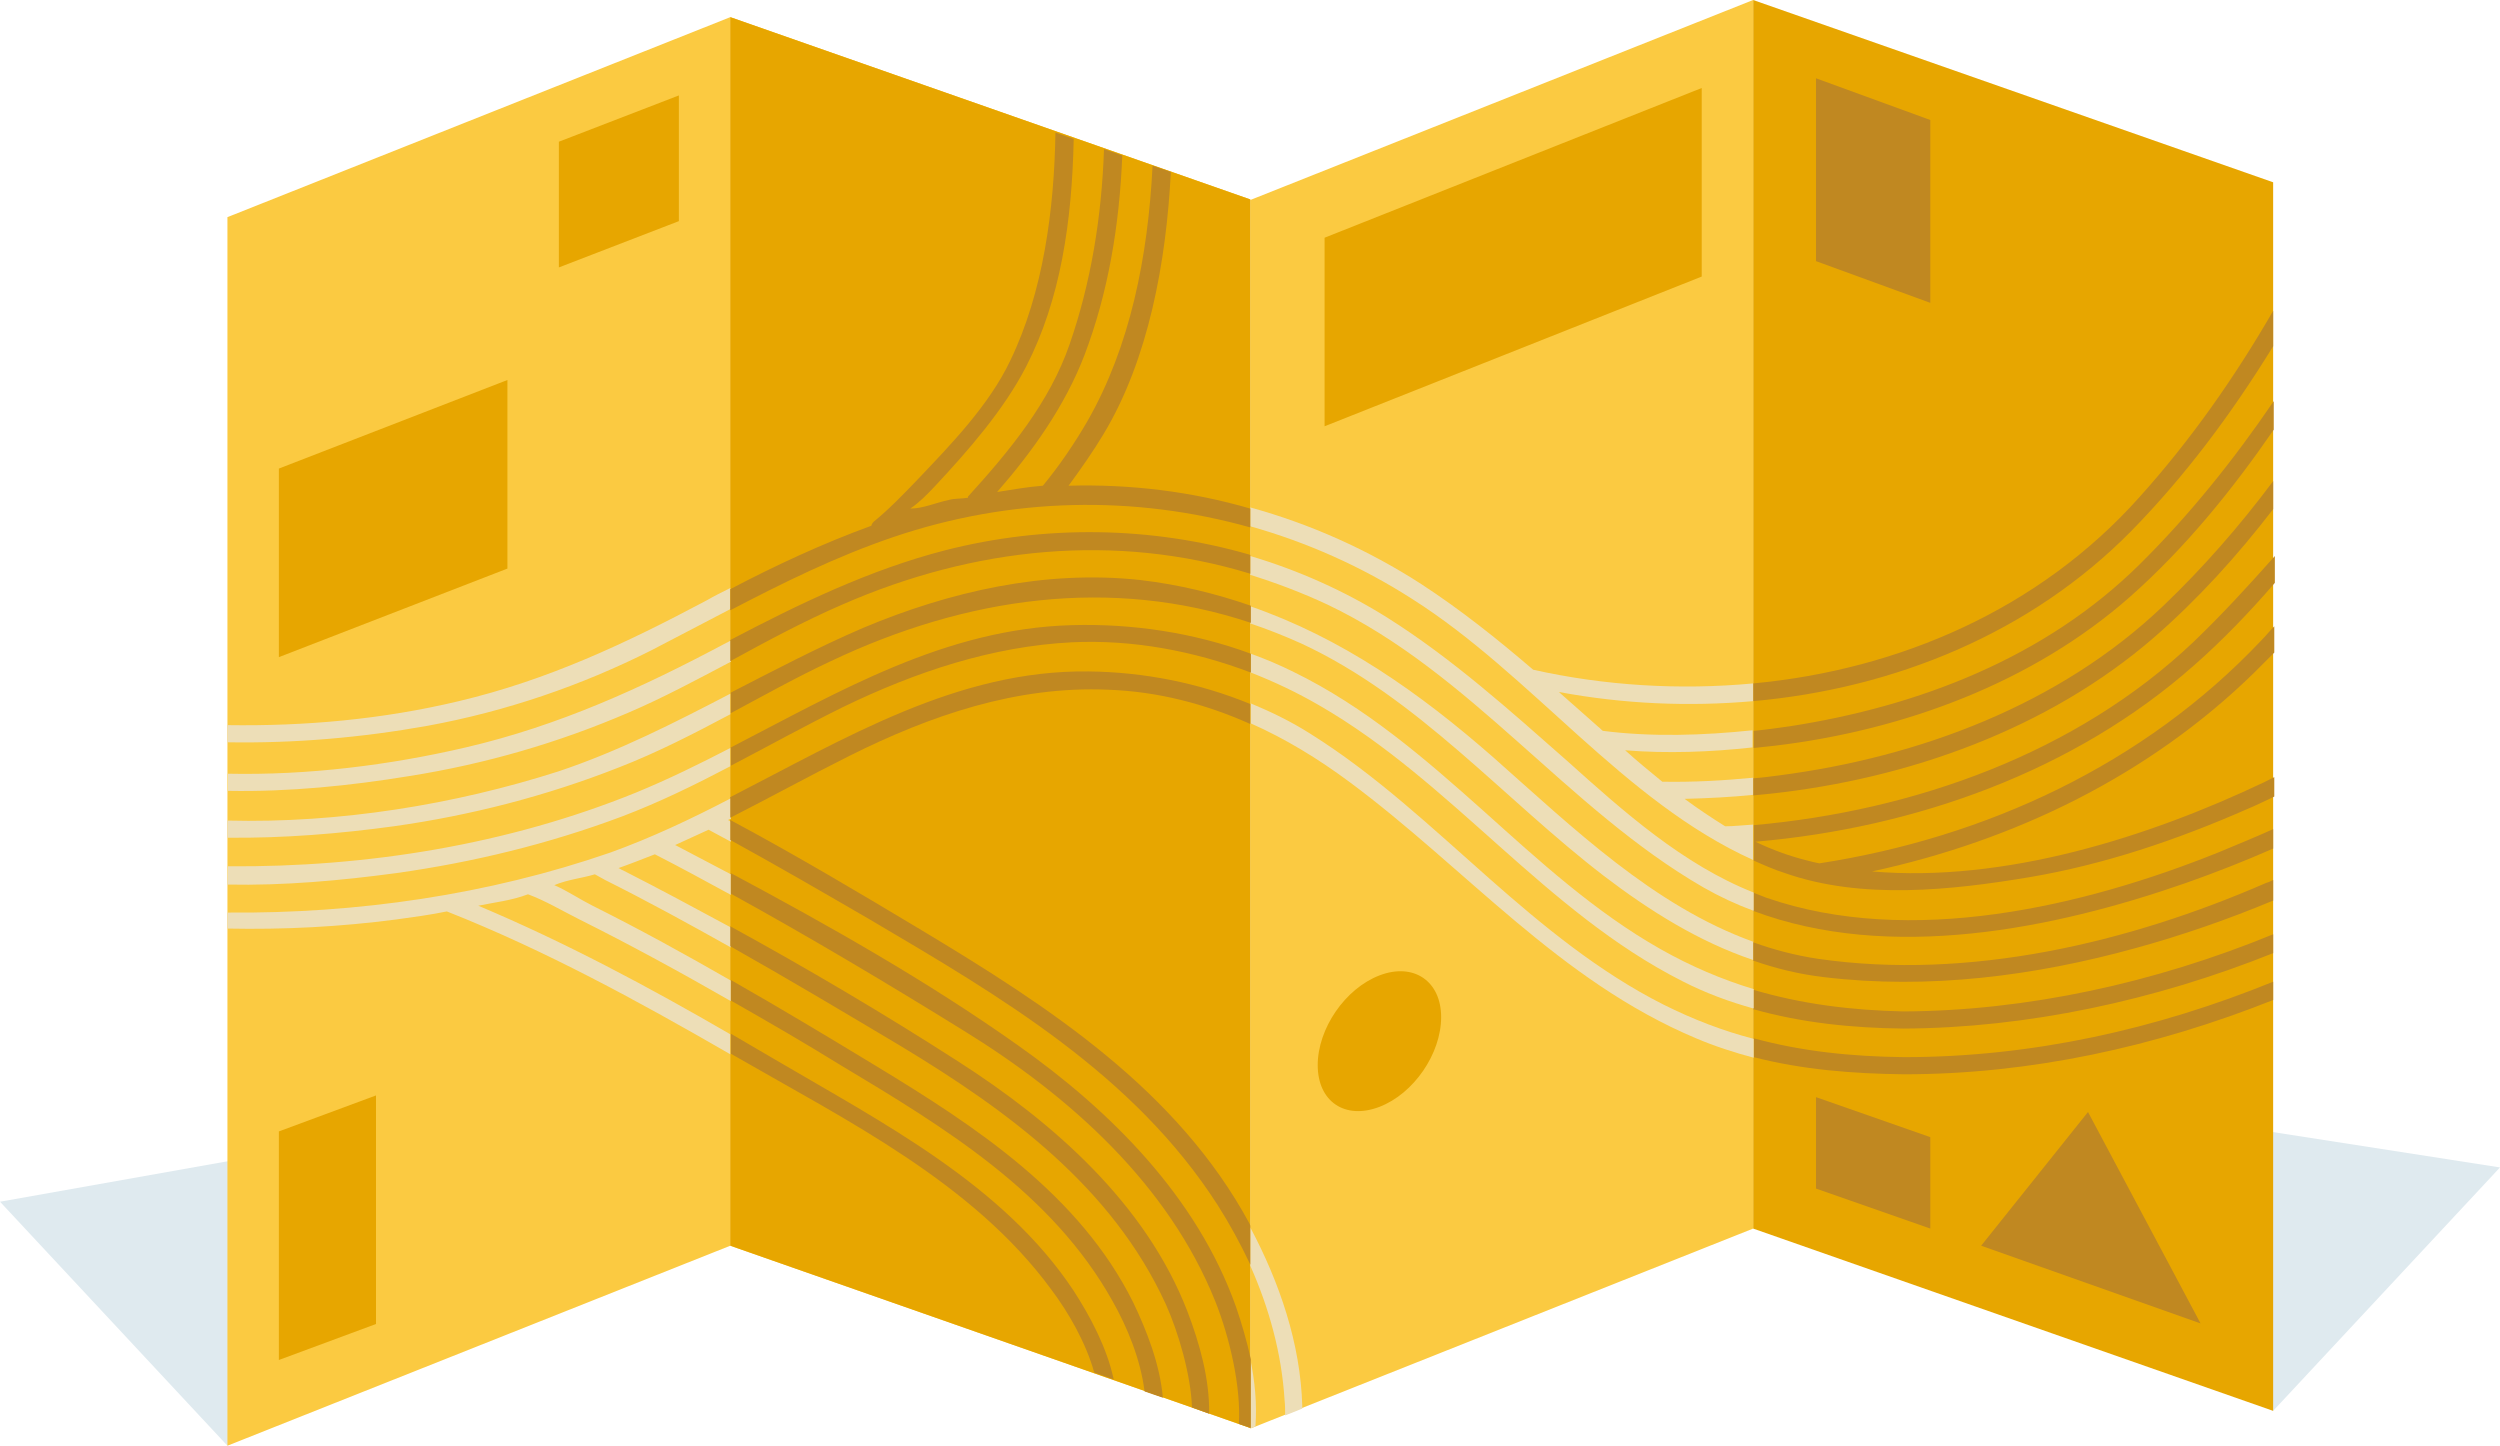 <?xml version="1.0" encoding="utf-8"?>
<!-- Generator: Adobe Illustrator 17.1.0, SVG Export Plug-In . SVG Version: 6.00 Build 0)  -->
<!DOCTYPE svg PUBLIC "-//W3C//DTD SVG 1.1//EN" "http://www.w3.org/Graphics/SVG/1.1/DTD/svg11.dtd">
<svg version="1.1" xmlns="http://www.w3.org/2000/svg" xmlns:xlink="http://www.w3.org/1999/xlink" x="0px" y="0px"
	 viewBox="0 0 437.5 253" enable-background="new 0 0 437.5 253" xml:space="preserve">
<g id="Layer_1">
</g>
<g id="Layer_2">
	<g>
		<polygon fill="#DFEAEF" points="39.8,253 0,210.3 90,194.3 		"/>
		<polygon fill="#DFEAEF" points="397.8,246.9 437.5,204.3 354,191.3 		"/>
		<polygon fill="#FBCA41" points="218.8,249.9 127.8,218 127.8,3 218.8,34.9 		"/>
		<polygon fill="#E7A600" points="397.8,246.9 306.8,215 306.8,0 397.8,31.9 		"/>
		<polygon fill="#C08821" points="317.8,45.7 337.8,53 337.8,21 317.8,13.7 		"/>
		<polygon fill="#C08821" points="337.8,215 317.8,208 317.8,192 337.8,199 		"/>
		<polygon fill="#C08821" points="385.1,231.6 346.7,218 365.4,194.6 		"/>
		<polygon fill="#FBCA41" points="306.8,215 218.8,250 218.8,35 306.8,0 		"/>
		<polygon fill="#E7A600" points="297.8,48.4 231.8,74.6 231.8,41.6 297.8,15.4 		"/>
		<path fill="#E7A600" d="M252.2,178c0,6.4-4.8,13.4-10.8,15.7c-6,2.3-10.8-0.9-10.8-7.3c0-6.4,4.8-13.4,10.8-15.7
			C247.4,168.4,252.2,171.7,252.2,178z"/>
		<polygon fill="#FBCA41" points="127.8,218 39.8,253 39.8,38 127.8,3 		"/>
		<polygon fill="#E7A600" points="88.8,99.5 48.8,115 48.8,82 88.8,66.5 		"/>
		<polygon fill="#E7A600" points="97.8,46.8 118.8,38.7 118.8,16.7 97.8,24.8 		"/>
		<polygon fill="#E7A600" points="65.8,231.7 48.8,238 48.8,198 65.8,191.7 		"/>
		<g>
			<path fill="#C08821" d="M318.2,167.8c-4-0.6-7.8-1.6-11.4-2.9v3.2c4,1.4,8.1,2.4,12.4,2.9c18.3,2.2,36.9-0.2,54.6-5.1
				c8-2.2,16.1-5,24-8.3V154c-0.4,0.2-0.8,0.4-1.2,0.5C372.5,165,344.6,171.6,318.2,167.8z M309.1,157.1c-0.8-0.3-1.5-0.6-2.3-0.9
				v3.2c23.9,9,52.6,3.2,75.8-4.9c5.1-1.8,10.2-3.8,15.2-6v-3.4c-3.1,1.4-6.3,2.7-9.4,4C364.6,158.7,334.2,165.8,309.1,157.1z
				 M374.4,87c-17.5,19.6-42,30.2-67.6,32.6v3.1c24.7-2.2,48.6-11.9,66.2-29.8c9.5-9.7,17.6-20.6,24.8-32.3v-6.2
				C391.1,66,383.4,77,374.4,87z M333.2,185C333.2,185,333.1,185,333.2,185c-9.1-0.1-17.9-1-26.3-3.3v3.3c8.5,2.2,17.4,2.9,26.3,3
				c0,0,0,0,0,0c0,0,0,0,0,0c22.1,0,44-4.8,64.6-13v-3.2C377.4,180.1,355.6,185,333.2,185C333.2,185,333.2,185,333.2,185z
				 M306.8,173.2v3.4c8.5,2.4,17.3,3.3,26.3,3.4c21.6-0.1,44-4.9,64.7-13.2v-3.3c-20.7,8.5-43.1,13.4-64.7,13.5
				C323.9,176.8,315.2,175.7,306.8,173.2z M383.9,112.3c-20.5,19.5-48.9,29.6-77,32.1v6.2c1.8,0.8,3.6,1.6,5.5,2.2
				c13.4,4.7,29.1,3,42.8,0.7c13-2.2,25.7-6.5,37.8-11.8c1.7-0.7,3.3-1.5,5-2.3V136c-0.6,0.3-1.2,0.6-1.8,0.9
				c-20.2,9.6-45.4,17.6-68.6,15.6c25-5.4,48.5-16.8,66.9-34.8c1.2-1.2,2.3-2.3,3.5-3.5v-4.6c-0.8,0.8-1.5,1.7-2.3,2.5
				c-20.5,21.7-48.2,34.5-77.4,39c0.7,0.2,1.5,0.3,2.2,0.4c-1.4-0.3-2.8-0.5-4.2-0.9c-3.2-0.8-6.2-1.9-9.1-3.3
				c27.9-2.4,55.8-12.3,76.8-30.9c5-4.4,9.7-9.3,14.1-14.4v-4.7C393.4,102.6,388.8,107.6,383.9,112.3z M378.6,106
				c-18.1,17.3-42.7,26.5-67.3,29.7c-1.5,0.2-3,0.4-4.5,0.5v3c1-0.1,2-0.2,3-0.3c24.1-2.6,48.6-11.3,67.1-27.3
				c7.7-6.7,14.6-14.3,20.9-22.5v-4.9C391.9,92.1,385.5,99.4,378.6,106z M313.2,127.1c-2.1,0.3-4.2,0.6-6.3,0.8v3
				c1.2-0.1,2.5-0.3,3.7-0.4c22.5-2.7,45.1-11,62.2-26.1c9.6-8.5,17.8-18.6,25.1-29.2v-5c-7,10.3-14.8,20-23.5,28.6
				C357.9,115.1,335.8,123.6,313.2,127.1z"/>
		</g>
		<polygon fill="#E7A600" points="218.8,249.9 127.8,218 127.8,3 218.8,34.9 		"/>
		<g>
			<path fill="#EDDEB7" d="M39.8,143.6v3c9.8,0.1,19.6-0.7,29.1-2c13.5-1.9,26.7-5.3,39.4-10.3c6.7-2.6,13.1-5.9,19.5-9.3v-3.6
				c-9.8,5.1-19.6,10.1-30.1,13.6C79.6,140.8,59.3,144.1,39.8,143.6z M39.8,159.7v2.8c9.9,0.2,19.7-0.3,29.6-1.6
				c2.9-0.4,5.9-0.8,8.8-1.4c17.2,6.8,33.5,15.7,49.6,25V181c-14.3-8.3-28.9-16.1-44.1-22.5c2.9-0.6,5.8-0.9,8.7-2
				c3,1.1,6,2.9,9,4.4c9,4.5,17.8,9.3,26.5,14.3v-3.6c-8-4.6-16-9-24.2-13.1c-2.2-1.1-4.4-2.6-6.7-3.6c0,0,0,0,0,0
				c2.4-1,4.8-1.2,7.1-1.9c0.6,0.3,1.2,0.7,1.8,1c7.4,3.7,14.7,7.7,22,11.8v-3.5c-6.3-3.4-12.6-6.8-18.9-10
				c-0.3-0.1-0.5-0.3-0.8-0.4c-0.2,0.1-0.4,0.1-0.5,0.2c2.3-0.8,4.6-1.7,6.9-2.6c4.5,2.3,8.9,4.7,13.3,7.1v-3.6
				c-3.2-1.7-6.5-3.4-9.7-5.1c0,0,0,0-0.1,0c2-0.9,3.9-1.8,5.9-2.7c1.3,0.7,2.6,1.4,3.9,2.1v-3.5c-0.2-0.1-0.3-0.2-0.5-0.3
				c0.2-0.1,0.3-0.2,0.5-0.2v-3.6c-6.9,3.6-13.9,6.9-21.1,9.5C85.4,156.6,62.5,159.9,39.8,159.7z M123.6,105.1
				c-14.1,7.5-27.7,13.9-43.3,17.6c-13.4,3.2-26.9,4.4-40.5,4.2v3c11.7,0.2,23.4-0.8,35.1-2.9c13.6-2.5,26.8-7,39.1-13.2
				c4.6-2.4,9.2-4.8,13.8-7.2v-3.7C126.4,103.6,125,104.3,123.6,105.1z M81.5,130.8c-13.3,3.1-27.6,4.9-41.6,4.6v3
				c10.7,0.2,21.4-0.9,31.8-2.6c13.2-2.1,26-5.8,38.3-11.1c6.1-2.6,12-5.8,17.9-8.9v-3.7c-0.3,0.1-0.5,0.3-0.8,0.4
				C112.3,120.4,97.8,127,81.5,130.8z M39.9,151.6C39.9,151.6,39.9,151.6,39.9,151.6l-0.1,3.2c9.9,0.2,19.8-0.7,29.5-2
				c13.5-1.9,26.7-5.1,39.5-9.9c6.6-2.5,12.9-5.6,19-8.8v-3.2c-5.4,2.8-10.9,5.5-16.5,7.8C88.9,147.8,64.2,151.8,39.9,151.6z"/>
		</g>
		<g>
			<path fill="#EDDEB7" d="M218.8,250l0.9-0.4c0.3-3.9-0.1-7.9-0.9-11.8V250z M218.8,106.1v3c3,1,6,2.2,8.9,3.5
				c20.5,9.5,35.4,27.2,53,40.7c8,6.1,16.6,11.5,26.1,14.7v-3.2c-17.5-6.3-31.6-20-45.4-32.2C248.3,121.1,234.7,111.6,218.8,106.1z
				 M306.8,122.7v-3.1c-12.9,1.2-26,0.4-38.5-2.4c-6.3-5.4-12.7-10.5-19.6-15c-9.3-6-19.4-10.5-29.9-13.4v3.3
				c9.9,2.8,19.4,7,28.3,12.7c21,13.3,36.9,35.4,59.7,45.7v-6.2c-1.6,0.1-3.3,0.3-4.9,0.3c-2.4-1.5-4.8-3.1-7.1-4.8
				c4-0.1,8.1-0.3,12-0.7v-3c-5.2,0.5-10.5,0.8-15.9,0.7c-2.2-1.8-4.4-3.6-6.5-5.5c7.4,0.6,15,0.3,22.3-0.5v-3
				c-8.6,0.9-17.6,1.2-26.2,0.1c-0.3-0.2-0.5-0.5-0.8-0.7c-2.3-2-4.6-4.1-6.9-6.1C284.1,123.2,295.5,123.7,306.8,122.7z
				 M218.8,221.5c3.3,7.4,5.5,15.4,6,23.5c0.1,0.9,0.1,1.8,0.1,2.7l3-1.2c0-0.1,0-0.3,0-0.4c-0.3-11-4-21.7-9.1-31.3V221.5z
				 M260.7,153.8c-10.1-8.9-19.9-18.2-31.4-25.4c-3.3-2.1-6.8-3.8-10.4-5.3v3.5c6.1,2.7,11.8,6.2,17.2,10.2
				c20.5,15.2,36.7,34.8,60.7,44.9c3.3,1.4,6.7,2.5,10.1,3.4v-3.3c-5.4-1.4-10.6-3.4-15.8-6C279.8,170.1,270,162,260.7,153.8z
				 M242.8,108.1c-7.5-4.7-15.6-8.3-24-10.8v3.3c4.5,1.4,9,3.1,13.5,5.2c25.2,12,41.9,35.7,65.8,49.5c2.8,1.6,5.8,3,8.8,4.1v-3.2
				c-12.4-4.9-22.8-14.2-32.6-23C264.2,124.3,254.2,115.3,242.8,108.1z M259.6,141.9c-10.3-9.2-20.7-18.2-33.2-24.3
				c-2.4-1.2-5-2.3-7.5-3.2v3.3c4.1,1.6,8.1,3.5,11.9,5.7c23.3,13.4,39.5,36.1,63.6,48.3c4.1,2.1,8.2,3.6,12.5,4.8v-3.4
				c-5.6-1.7-11-4-16.3-7C279.1,159.6,269.3,150.6,259.6,141.9z"/>
		</g>
		<g>
			<g>
				<path fill="#C08821" d="M135.6,185.4c-2.6-1.5-5.1-3-7.7-4.5v3.5c0.2,0.1,0.5,0.3,0.7,0.4c19.6,11.3,41.7,22.2,55.4,40.9
					c3,4,6,9.2,7.5,14.5l3.4,1.2c-1.2-5.6-4.1-11-7-15.5C175.6,207.3,154.3,196.4,135.6,185.4z M178.1,182.9
					c-15.8-11.2-33-20.9-50.2-30.1v3.6c13.8,7.6,27.4,15.7,40.8,24c18.5,11.4,35.8,26.9,44,47.4c2.5,6.3,4.5,14.9,4.1,21.4l2.1,0.7
					v-12c-0.7-3.2-1.6-6.3-2.6-9.2C209.5,209.5,194.4,194.4,178.1,182.9z M167.6,185.7c-12.9-8.3-26.3-16.2-39.8-23.6v3.5
					c10.1,5.7,20,11.6,29.9,17.5c18.7,11.3,36.9,24.6,46.3,45.1c2.3,5.1,4.4,12.5,4.6,18.1l3,1.1c0.1-6.1-1.7-12.4-3.8-17.9
					C200.5,210.6,184.3,196.4,167.6,185.7z M153.4,186.6c-8.4-5.1-16.9-10.2-25.5-15.1v3.6c6.5,3.7,12.9,7.4,19.2,11.3
					c18.2,10.9,37,22.3,47.6,41.3c2.6,4.6,4.9,10.2,5.6,15.8l3.2,1.1c-0.5-5.8-2.8-11.7-5.2-16.7C188.9,209,170.7,197.1,153.4,186.6
					z M187,85c2.2-3,4.3-6,6.1-9c7.9-13.1,11-30.2,11.8-45.9l-3.2-1.1c-0.8,15.9-3.9,31.6-11.4,44.7c-2.2,3.8-4.9,7.8-7.8,11.3
					c-2.7,0.2-5.4,0.7-8,1.1c6.2-7.1,11.9-15.1,15.3-24c4.1-10.8,6.1-22.5,6.6-34.9l-3.2-1.1c-0.4,11.9-2.3,23.4-6,34.1
					c-3.5,10.2-10.6,18.8-17.8,26.7c0,0,0,0.2,0,0.2c-1.1,0.2-2.3,0.1-3.4,0.4c-2.3,0.5-4.5,1.5-6.7,1.5c1.5-1,2.9-2.4,4.3-3.9
					c5.8-6.2,12.1-13.4,16-21c6-11.7,8-25.3,8.3-39.8l-3.2-1.1c-0.2,13.3-2.1,27.9-7.9,39.9c-3.7,7.8-10.4,14.7-16.3,20.9
					c-2.4,2.5-4.9,5.1-7.6,7.3c-0.2,0.2-0.4,0.5-0.4,0.7c0,0,0,0,0,0c-8.5,3.1-16.7,6.9-24.7,11.1v3.7c9.2-4.8,18.5-9.4,28.5-12.8
					c20.6-7,42.2-7.4,62.5-1.7v-3.3C208.5,86,197.8,84.7,187,85z M165.4,96.3c-13.2,3.4-25.6,9.4-37.6,15.7v3.7
					c6.4-3.5,12.9-7,19.6-9.9c23.1-10.1,47.8-12.6,71.4-5.4v-3.3C201.6,92.1,183,91.8,165.4,96.3z M161.3,162.8
					c-11-6.6-22.1-13.2-33.5-19.3v3.5c8.2,4.5,16.3,9.2,24.4,13.9c22.9,13.5,46.2,27.1,60.9,50c2.1,3.3,4,6.8,5.7,10.4v-6.8
					c0-0.1-0.1-0.2-0.1-0.3C206.1,190.8,183.6,176.2,161.3,162.8z M151,109.9c-7.9,3.4-15.5,7.4-23.1,11.3v3.6
					c5.8-3.1,11.5-6.3,17.5-9.1c23.6-11.2,49-14.9,73.5-6.7v-3c-6.1-2.1-12.5-3.7-19.4-4.5C182.9,99.7,166.2,103.5,151,109.9z
					 M127.8,139.5v3.6c6.9-3.5,13.8-7.3,20.8-10.8c14.2-7.1,29.3-12.3,45.3-11.6c8.7,0.3,17.1,2.5,24.9,6v-3.5
					c-9-3.7-18.7-5.6-28.3-5.7C167.6,117.2,147.9,129.2,127.8,139.5z M187.6,109.4c-22.2,0.6-40.7,11.6-59.7,21.4v3.2
					c6.5-3.4,13-7,19.7-10.3c12.6-6.1,26-10.6,40-11.3c10.6-0.5,21.3,1.5,31.3,5.3v-3.3C208.9,110.7,198.1,109.1,187.6,109.4z"/>
			</g>
		</g>
	</g>
	<g>
		<rect x="-556.6" y="443.5" fill="#FBD059" width="387.2" height="876.3"/>
		<rect x="-169.4" y="443.5" fill="#E7A702" width="391.3" height="876.3"/>
		<rect x="221.9" y="443.5" fill="#FBD059" width="387.2" height="876.3"/>
		<rect x="609.2" y="443.5" fill="#E7A702" width="391.3" height="876.3"/>
		<rect x="-511.7" y="622.9" fill="#E7A702" width="171.2" height="134.5"/>
		<rect x="270.9" y="484.3" fill="#E7A702" width="289.4" height="134.5"/>
		<rect x="-299.8" y="484.3" fill="#E7A702" width="89.7" height="89.7"/>
		<rect x="654" y="484.3" fill="#C08F36" width="89.7" height="89.7"/>
		<rect x="-511.7" y="1112" fill="#E7A702" width="69.3" height="163"/>
		<rect x="658.1" y="1209.8" fill="#C08F36" width="85.6" height="65.2"/>
		<polygon fill="#C08F36" points="947.5,1275 780.3,1275 861.9,1152.7 		"/>
		<circle fill="#E7A702" cx="313.6" cy="1073.3" r="46.9"/>
		<g>
			<defs>
				<polygon id="SVGID_1_" points="609.2,443.5 221.9,443.5 -169.4,443.5 -556.6,443.5 -556.6,1319.9 -169.4,1319.9 221.9,1319.9 
					609.2,1319.9 1000.5,1319.9 1000.5,443.5 				"/>
			</defs>
			<clipPath id="SVGID_2_">
				<use xlink:href="#SVGID_1_"  overflow="visible"/>
			</clipPath>
		</g>
		<g>
			<path fill="#C08F36" d="M657.3,1004.3c-17.1-2.5-36.1-6.9-48.1-12.6v13.9c16,6,33.9,10.4,52.3,12.7
				c78.6,9.8,159.4-1.1,235.4-22.4c34.5-9.7,67.9-21.9,103.8-36.4v-15.6c-4,0.8-4,1.6-5.8,2.4C891,992.2,770.6,1021,657.3,1004.3z
				 M618,957.1c-3.3-1.2-8.9-2.4-8.9-3.8v14C709,1007,835.5,981.5,935.4,946c21.8-7.8,41.3-16.5,65.2-26.2v-15
				c-16,6.1-27.4,11.9-40.9,17.5C856.9,964.2,725.9,995.5,618,957.1z M899.9,649.8C824.8,735.7,717,782.3,609.2,792.9v13.5
				c103.9-9.8,209.2-52.1,285-130.8c40.9-42.4,74.5-90.6,106.5-141.6v-27.2C968.7,557.6,938.3,605.8,899.9,649.8z M720.5,1080
				c-0.1,0,0.8,0,0.8,0c-39.1-0.2-76.1-4.4-112.1-14.4v14.7c35.9,9.6,73.8,12.9,112.1,13.1c0.1,0-0.4,0-0.3,0c0.1,0,0.9,0,0.9,0
				c95,0,186.9-21.2,278.7-57.2V1022c-91.9,36.4-182.9,57.9-279,57.9C721.6,1079.9,720.6,1080,720.5,1080z M609.2,1028.1v14.8
				c35.9,10.5,74.4,14.5,113,14.7c93-0.6,186.5-21.4,278.4-58.1V985c-91.9,37.3-185.2,58.6-278.4,59.2
				C682.6,1043.9,645.1,1039.1,609.2,1028.1z M940.5,760.6c-88.3,85.7-211.5,130-331.3,140.7v27.3c4,3.5,14.5,6.8,22.5,9.7
				c57.5,20.6,124.9,13.4,183.7,3c56.1-9.8,111.1-28.6,163.2-51.6c7.2-3.2,14.1-6.5,22.1-9.9v-14.9c-4,1.3-6.1,2.6-8.7,3.9
				c-87.1,42.1-195.7,77.2-295.5,68.6c107.4-23.5,209.4-73.7,288.6-152.9c5.1-5.1,7.7-10.3,15.7-15.5v-20c-4,3.7-7.6,7.5-10.9,11.1
				c-88,95.4-208,151.3-333.5,171.3c3.1,0.7,6,1.3,9.2,1.9c-6.1-1.1-12.3-2.4-18.3-3.9c-13.6-3.4-26.6-8.5-39.2-14.6
				c120.1-10.6,240.8-53.8,331.3-135.6c21.6-19.5,41.4-40.8,61.4-63.3v-20.7C980.7,718.1,961.6,740.1,940.5,760.6z M916.9,733.1
				C839,809.2,733.8,849.2,628,863.2c-6.4,0.8-14.9,1.6-18.9,2.3v13.2c4-0.4,7.7-0.8,12.1-1.3c103.8-11.5,209.4-49.7,289.1-119.7
				c33.3-29.2,62.3-62.8,90.3-98.6v-21.5C972.7,671.8,946.7,704,916.9,733.1z M635.5,825.8c-8.9,1.4-18.3,2.6-26.3,3.6v13.1
				c4-0.5,9.7-1.1,15.1-1.8c96.8-11.9,194.5-48.1,268.1-114.5c41.3-37.2,76.3-81.5,108.2-128.3v-22c-32,45.4-64.2,88-101.5,125.6
				C828.2,772.9,732.7,810.5,635.5,825.8z"/>
		</g>
		<g>
			<path fill="#EDE0BE" d="M-556.6,898.1v13c40.8,0.6,86-3.3,127.8-9c59.2-8.1,117.8-23.4,173.4-45.2c29.5-11.6,57.4-26.1,86-41V800
				c-44.8,22.3-86.3,44.3-132.8,59.6C-381.6,885.8-471,900.5-556.6,898.1z M-556.6,968.7v12.5c44.8,0.8,86.5-1.4,130.1-7.2
				c12.9-1.7,26.2-3.7,38.9-6c75.6,29.9,144.8,69,218.2,109.6v-15.5c-65.2-36.2-127.3-70.7-194.2-98.7c12.7-2.6,25.2-4.1,37.8-8.9
				c13.3,4.8,26.8,12.7,39.8,19.3c39.3,19.7,75.8,40.8,116.6,62.6v-16c-36.7-20-71-38.5-106.8-56.7c-9.7-4.9-20.1-10.7-30-14.7
				c0,0,0,0,0,0c10.5-8.2,20.9-6,31.3-9.4c2.7,1.4,5.9,2.7,8.5,4.1c32.5,16.4,64.4,33.3,97,51.2v-15.2
				c-28.5-15.1-55.7-29.8-83.5-44.1c-1.2-0.6-2.7-1.2-3.8-1.8c-0.8,0.3-1.7,0.6-2.5,0.8c10.3-3.6,20.9-7.5,30.9-11.6
				c19.7,10.2,38.7,20.7,59.1,31.4v-15.8c-16.3-7.5-29-15-43.2-22.4c-0.1,0-0.4,0.1-0.5,0.1c8.7-3.9,17.7-7.9,26.2-12
				c5.7,3.1,9.4,6.2,17.5,9.3V898c0-0.4-1.4-0.8-2.1-1.2c0.7-0.4,2.1-0.7,2.1-1.1v-15.6c-32.6,15.6-61.5,30.3-93,41.5
				C-356,955-458.7,969.8-556.6,968.7z M-188.4,728.9c-61.7,32.8-121.8,61.2-190.2,77.4c-58.7,13.9-116.8,19.5-178,18.4V838
				c53,0.9,102.6-3.3,154-12.9c59.7-11.1,118.1-30.6,172.2-58c20.4-10.3,40.6-21,61-31.4v-16.4
				C-177.5,722.5-182.3,725.7-188.4,728.9z M-374,842c-58.5,13.6-121.5,21.5-182.6,20.1v13.2c44.8,0.8,94.1-4.1,139.7-11.3
				c57.8-9.2,114.7-25.6,168.4-48.7c26.9-11.6,50.6-25.3,79.1-39.2v-16.4c-4.1,0.6-2.9,1.3-4.1,1.9
				C-238.2,796.1-302.1,825.3-374,842z M-556.3,933c-0.1,0-0.3,0-0.3,0v14c44.8,0.7,87-2.9,129.3-8.8
				c59.3-8.3,117.8-22.6,173.8-43.6c28.9-10.8,55.6-24.4,84.1-38.6v-14.3c-24.5,12.2-48.4,24-73,34.2
				C-341,916.7-449.9,934-556.3,933z"/>
		</g>
		<g>
			<path fill="#C08F36" d="M221.9,808.2c-39.9-16.1-80.3-24.4-121.7-24.9C1.4,782-85.5,834.9-169.4,880v15.6
				c27.9-15.4,58.7-32,88.8-47.4c61-31.2,126.1-53.8,195.1-51.1c37.5,1.5,71.4,11.1,107.3,26.3V808.2z"/>
			<path fill="#C08F36" d="M87.9,1260c-52.6-82.3-143.9-130-224.5-178.2c-11-6.6-20.7-13.2-32.7-19.7v15.5c0,0.6,1.6,1.2,2.6,1.8
				c84.3,49.5,179.2,97.6,237.9,179.5c12.2,17.1,24.6,38.6,31.2,60.9h13.5C109.9,1298.2,98.9,1277.3,87.9,1260z"/>
			<path fill="#C08F36" d="M157.7,443.5h-14.5c-6.5,52.7-20.1,103.5-44.9,147.6c-9.4,16.7-20.9,34.2-33.4,49.4
				c-11.5,0.8-23.1,2.9-34.5,4.6c26.8-31.1,51.1-66.4,65.8-105.5c11.5-30.4,19-62.6,23.4-96.2h-14.6c-4.3,30.2-10.9,59.5-20.4,87.5
				c-15.2,45-45.5,82.6-76.4,117.3c0.1,0,0.1,0.7,0.2,0.7c-4.9,1-9.7,0.6-14.6,1.8c-9.7,2.3-19.4,6.5-28.9,6.5
				c6.3-4.4,12.4-10.7,18.3-17c25.1-27,51.9-58.7,68.6-92C68,516.3,77.4,481,82.5,443.5H68.4c-5,34.9-13.8,69.4-28.2,100.1
				c-15.9,34-44.6,64.5-69.9,91.7c-10.3,11.1-21.1,22.6-32.9,32.2c-1,0.8-1.5,2-1.8,3.1c0.1,0,0.7,0,0.7,0
				c-36.5,13.4-73.8,30.5-105.8,48.7v16.4c39.9-21.1,79.6-41.3,122.6-56.4c88.4-30.8,180.8-32.5,268.7-7.3v-14.5
				c-43.9-12.3-91.2-17.9-137.4-16.4c9.6-13.1,18.2-26.4,26.1-39.7C137.6,555.9,151.4,499.3,157.7,443.5z"/>
			<path fill="#C08F36" d="M-25.9,982.5c-47.4-29-95.5-57.8-143.4-84.6v15.5c35.9,19.6,69.7,40.2,104.4,60.9
				c98.6,59.1,198.9,119.1,262.3,219.6c9.2,14.6,16.6,30,24.6,45.9V1210c0-0.4-0.7-0.8-0.9-1.2C166.9,1105.3,69.7,1041-25.9,982.5z"
				/>
			<path fill="#C08F36" d="M221.9,1312.1c-4-13.9-7-27.6-11.5-40.5c-29.1-84.4-94.2-150.4-164.3-201
				c-67.9-49-143.6-91.9-215.4-132.1v15.8c59.9,33.5,117.3,69.1,175.1,105.3c79.5,49.8,153.6,118,188.8,208.2
				c6,15.3,11.4,33.8,14.7,52h12.7V1312.1z"/>
			<path fill="#C08F36" d="M132.6,1267.9c-40.1-82.6-118.1-135.1-192.8-181.3c-36.2-22.4-73.2-44.8-109.2-66.3v16
				c27.9,16.2,54.8,32.7,82.2,49.4c78.3,47.8,158.7,97.8,204.5,181.5c8.5,15.6,16.4,33.9,20.9,52.7h13.3
				C147.4,1301.6,140.3,1283.7,132.6,1267.9z"/>
			<path fill="#C08F36" d="M173.9,1275.5C142.1,1192.3,73,1130.1,1.1,1083c-55.6-36.4-114.6-70.9-170.5-103.5v15.2
				c43.9,24.8,85.4,50.8,127.8,77c80.4,49.8,158.4,108.2,198.9,197.8c6.4,14.1,12.2,32.5,15.9,50.3h13.7
				C183.9,1304.5,179.3,1289.4,173.9,1275.5z"/>
			<path fill="#C08F36" d="M221.9,769.8c-43.9-16-89.2-23.3-134.5-22c-95.2,2.8-176.9,51-256.7,93.9v14.3c27.9-15.1,55.4-30.9,84-45
				c54.2-26.8,111.9-46.6,172.4-49.7c45.6-2.3,90.8,6.4,134.8,23.2V769.8z"/>
			<path fill="#C08F36" d="M221.9,694.5C146,672,67.8,670.6-7.9,690.5c-56.6,14.9-109.6,41.2-161.5,69.1V776
				c27.9-15.2,55.4-30.6,84.2-43.6c99.4-44.5,203.2-55.1,307-23.5V694.5z"/>
			<path fill="#C08F36" d="M221.9,733.5c-27.9-9.3-54.2-16.1-83.7-19.7C67,705.3-5,721.9-70.4,750.2c-34.1,14.8-67,32.3-99,49.7
				v15.9c24-13.6,49.6-27.6,75.1-40c101.6-49.3,208.3-65.5,316.1-29.4V733.5z"/>
		</g>
		<g>
			<path fill="#EDE0BE" d="M609.2,991.4c-77.5-27.5-139.4-87.8-199.9-141.2c-57.6-50.8-118.2-92.6-187.5-116.8v12.9
				c12.2,4.4,25.7,9.6,38.8,15.6c90,41.5,156,119.2,233.3,178.7c35,26.9,70.4,50.4,115.3,64.6V991.4z"/>
			<path fill="#EDE0BE" d="M254.4,783.9c-10.7-5.3-20.4-10-32.6-14.1v14.7c16.3,7,35.1,15.3,51.7,24.8
				c102.2,58.6,174.1,158.6,280.2,212.2c17.8,9,35.1,15.9,55.5,21.2v-14.8c-24.5-7.3-49.2-17.4-72.7-30.8
				c-50.1-28.6-94.1-68.2-137-106.4C354.4,850.5,309,810.8,254.4,783.9z"/>
			<path fill="#EDE0BE" d="M221.9,1210v29.9c9.6,25.5,18.5,52.4,23,80h14C253.1,1281.4,238.3,1244.1,221.9,1210z"/>
			<path fill="#EDE0BE" d="M221.9,1319.9L221.9,1319.9h1.6c-0.5-2.6-1-5.2-1.6-7.8V1319.9z"/>
			<path fill="#EDE0BE" d="M439,782c-27.5-23.5-55.6-46.1-86-65.9c-40.6-26.5-86.3-46.1-131.1-58.7V672
				c40.8,12.3,85.7,30.9,124.9,55.7C438.8,786,507.3,883,609.2,928.4v-27.3c-8.2,0.6-15.3,1.1-22.5,1.5
				c-10.8-6.4-20.7-13.5-30.8-21.1c17.7-0.3,32.9-1.4,53.3-3.1v-13.2c-24.5,2.3-47.2,3.6-70.6,3.2c-9.7-7.8-18.7-15.9-28-24
				c32.7,2.4,66,1.1,98.6-2.1v-13.1c-40.8,4.2-78.2,5.1-116,0.3c-1.1-1-2.8-2-3.9-3c-10.1-8.9-19.5-17.9-29.6-26.8
				c48.8,8.7,96.5,11,149.5,6.5v-13.5C552.1,798.1,494.2,794.4,439,782z"/>
			<path fill="#EDE0BE" d="M609.2,953.1c-57.1-21.7-100.7-62.5-143.9-100.8c-44.2-39.1-88.7-78.7-138.8-110.3
				c-32.9-20.8-68-36.6-104.7-47.6v14.4c20.4,6.1,39.1,13.7,58.6,22.9C391,784.4,464.9,888.5,570,949c12.4,7.2,22.9,13.1,39.2,18.1
				V953.1z"/>
			<path fill="#EDE0BE" d="M609.2,1065.3c-24.5-6.3-47.7-14.9-70.4-26.4c-49.2-24.8-93.2-60.1-134.4-96.1
				c-44.5-39-87-80.1-137.4-111.4c-14.5-9-28.8-16.7-45.1-23.2v15.2c24.5,11.9,51.5,27.1,75.1,44.7c89.8,66.7,162,152.8,267.3,197.2
				c14.5,6.1,28.6,10.9,45,14.8V1065.3z"/>
		</g>
	</g>
</g>
<g id="Layer_3">
</g>
</svg>
